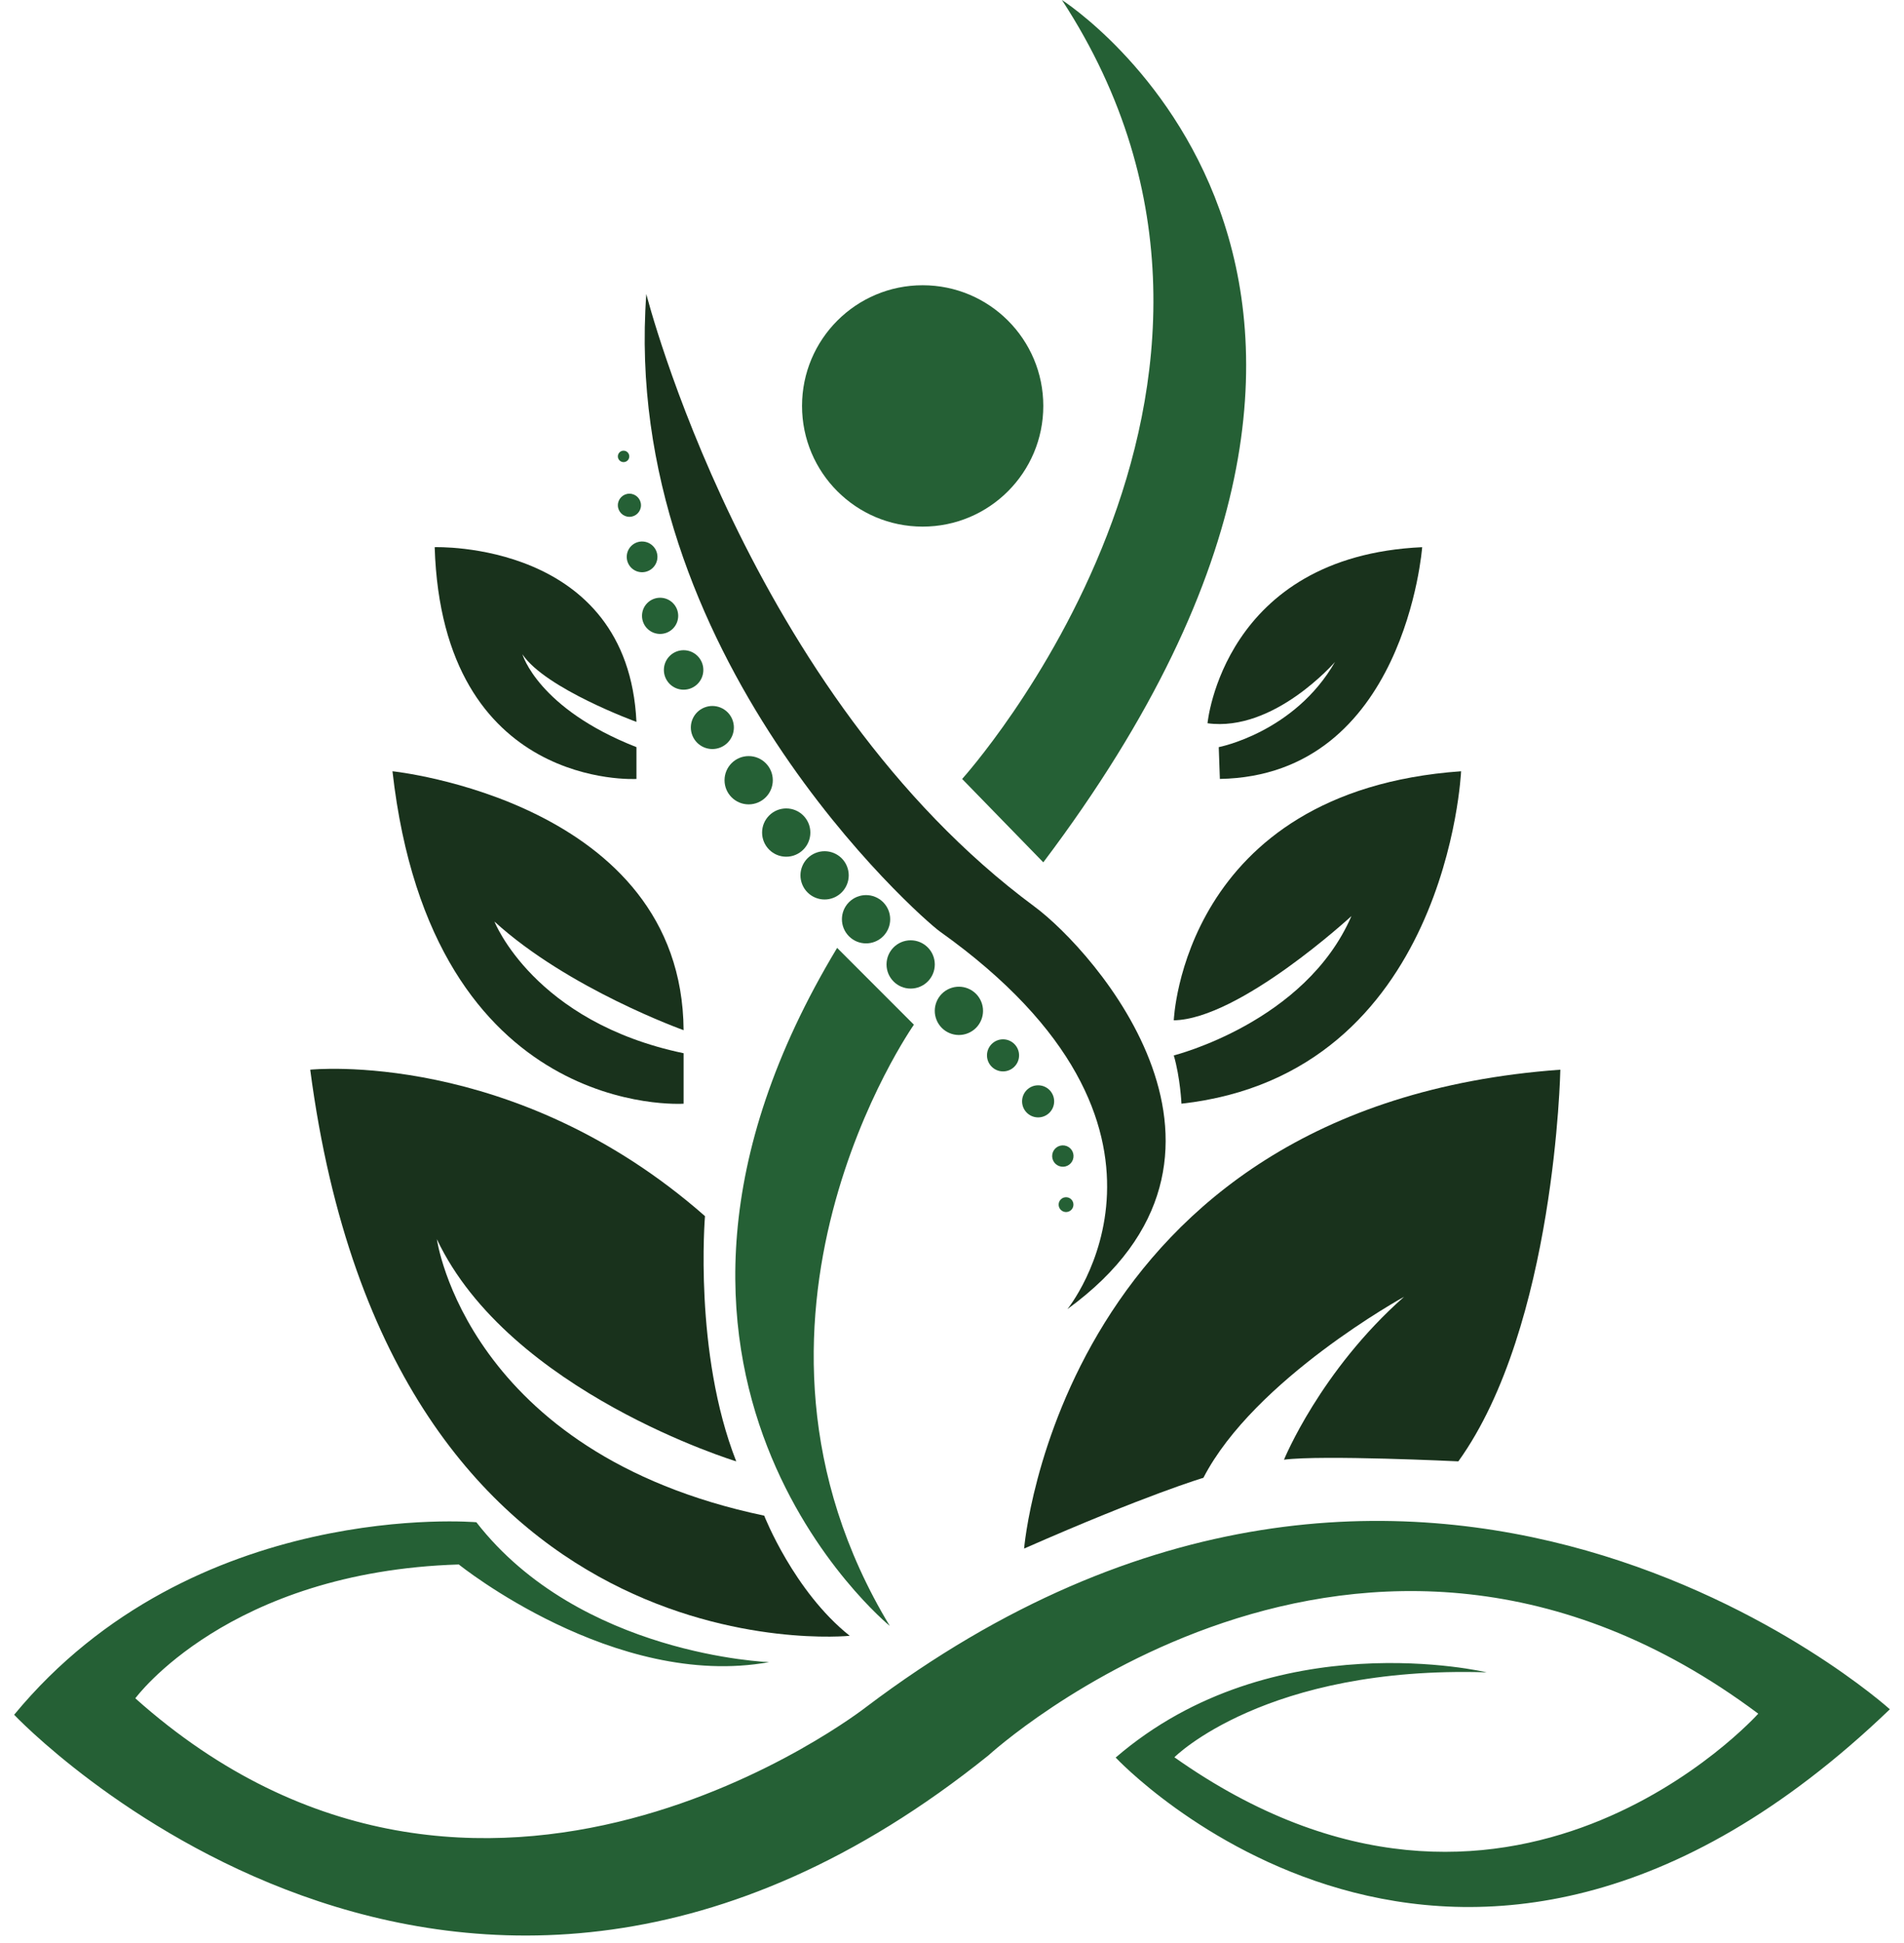 <svg width="101" height="103" viewBox="0 0 101 103" fill="none" xmlns="http://www.w3.org/2000/svg">
<path d="M54.325 82.107C54.325 82.107 56.244 58.635 82.77 56.716C82.77 56.716 82.508 70.328 77.36 77.483C77.36 77.483 70.118 77.133 68.111 77.395C68.111 77.395 70.031 72.684 74.481 68.757C74.481 68.757 66.54 73.12 63.836 78.355C63.836 78.355 60.869 79.228 54.325 82.107V82.107Z" fill="#001C04" fill-opacity="0.9"/>
<path d="M62.265 54.098C62.265 54.098 62.73 41.941 77.505 40.893C77.505 40.893 76.807 56.948 62.672 58.519C62.672 58.519 62.609 57.138 62.265 55.959C62.265 55.959 69.245 54.215 71.688 48.572C71.688 48.572 65.755 54.04 62.265 54.098Z" fill="#001C04" fill-opacity="0.9"/>
<path d="M64.054 38.349C64.054 38.349 64.883 29.492 75.441 29.012C75.441 29.012 74.539 41.126 64.709 41.3L64.65 39.614C64.65 39.614 68.664 38.843 70.816 35.098C70.816 35.098 67.588 38.828 64.054 38.348L64.054 38.349Z" fill="#001C04" fill-opacity="0.9"/>
<path d="M16.456 56.716C16.456 56.716 27.275 55.582 37.397 64.481C37.397 64.481 36.787 71.723 39.055 77.483C39.055 77.483 27.014 73.818 23.174 65.703C23.174 65.703 24.745 77.047 40.538 80.362C40.538 80.362 42.109 84.376 45.075 86.732C45.075 86.732 20.731 89.233 16.456 56.716H16.456Z" fill="#001C04" fill-opacity="0.9"/>
<path d="M20.819 40.893C20.819 40.893 36.176 42.493 36.263 54.621C36.263 54.621 30.155 52.44 26.229 48.863C26.229 48.863 28.323 54.186 36.263 55.843V58.519C36.263 58.519 22.913 59.45 20.819 40.893V40.893Z" fill="#001C04" fill-opacity="0.9"/>
<path d="M23.058 29.012C23.058 29.012 33.309 28.646 33.761 38.276C33.761 38.276 28.933 36.517 27.712 34.691C27.712 34.691 28.541 37.568 33.761 39.614V41.301C33.761 41.301 23.465 41.911 23.058 29.012V29.012Z" fill="#001C04" fill-opacity="0.9"/>
<path d="M48.944 27.922C52.478 27.922 55.343 25.057 55.343 21.523C55.343 17.989 52.478 15.124 48.944 15.124C45.41 15.124 42.545 17.989 42.545 21.523C42.545 25.057 45.41 27.922 48.944 27.922Z" fill="#256035"/>
<path d="M56.332 -1.52588e-05C56.332 -1.52588e-05 78.964 14.422 55.343 45.722L51.038 41.301C51.038 41.301 69.769 20.592 56.332 -1.52588e-05V-1.52588e-05Z" fill="#256035"/>
<path d="M44.407 50.259L48.479 54.331C48.479 54.331 37.426 70.037 47.199 86.208C47.199 86.208 30.794 72.829 44.406 50.259H44.407Z" fill="#256035"/>
<path d="M34.285 15.59C34.285 15.59 39.655 36.815 54.874 48.067C58.014 50.388 67.787 61.291 56.622 69.411C56.622 69.411 64.476 59.794 49.853 49.386C48.84 48.665 32.889 34.669 34.285 15.59H34.285Z" fill="#001C04" fill-opacity="0.9"/>
<path d="M56.55 64.264C56.766 64.264 56.942 64.088 56.942 63.871C56.942 63.654 56.766 63.478 56.55 63.478C56.333 63.478 56.157 63.654 56.157 63.871C56.157 64.088 56.333 64.264 56.55 64.264Z" fill="#256035"/>
<path d="M56.939 61.387C56.99 61.078 56.78 60.786 56.471 60.736C56.161 60.686 55.87 60.896 55.82 61.205C55.77 61.514 55.98 61.805 56.289 61.855C56.598 61.906 56.889 61.696 56.939 61.387Z" fill="#256035"/>
<path d="M55.069 59.246C55.539 59.246 55.919 58.865 55.919 58.395C55.919 57.925 55.539 57.544 55.069 57.544C54.599 57.544 54.218 57.925 54.218 58.395C54.218 58.865 54.599 59.246 55.069 59.246Z" fill="#256035"/>
<path d="M53.207 56.807C53.677 56.807 54.058 56.426 54.058 55.957C54.058 55.487 53.677 55.106 53.207 55.106C52.737 55.106 52.356 55.487 52.356 55.957C52.356 56.426 52.737 56.807 53.207 56.807Z" fill="#256035"/>
<path d="M51.356 54.779C52.009 54.509 52.319 53.76 52.049 53.107C51.778 52.454 51.029 52.144 50.376 52.414C49.723 52.685 49.413 53.434 49.684 54.087C49.954 54.74 50.703 55.05 51.356 54.779Z" fill="#256035"/>
<path d="M46.846 49.644C47.346 49.144 47.346 48.334 46.846 47.834C46.346 47.334 45.536 47.334 45.036 47.834C44.536 48.334 44.536 49.144 45.036 49.644C45.536 50.144 46.346 50.144 46.846 49.644Z" fill="#256035"/>
<path d="M44.231 47.595C44.885 47.324 45.195 46.575 44.924 45.922C44.654 45.269 43.905 44.959 43.252 45.23C42.599 45.5 42.289 46.249 42.559 46.902C42.83 47.555 43.578 47.865 44.231 47.595Z" fill="#256035"/>
<path d="M38.225 39.628C38.807 39.387 39.084 38.719 38.843 38.136C38.602 37.554 37.934 37.278 37.351 37.519C36.769 37.76 36.492 38.428 36.734 39.01C36.975 39.593 37.643 39.869 38.225 39.628Z" fill="#256035"/>
<path d="M39.714 42.649C40.421 42.649 40.994 42.076 40.994 41.369C40.994 40.662 40.421 40.089 39.714 40.089C39.007 40.089 38.434 40.662 38.434 41.369C38.434 42.076 39.007 42.649 39.714 42.649Z" fill="#256035"/>
<path d="M41.706 45.424C42.413 45.424 42.986 44.851 42.986 44.144C42.986 43.437 42.413 42.864 41.706 42.864C40.999 42.864 40.426 43.437 40.426 44.144C40.426 44.851 40.999 45.424 41.706 45.424Z" fill="#256035"/>
<path d="M48.307 52.416C49.014 52.416 49.587 51.843 49.587 51.136C49.587 50.43 49.014 49.856 48.307 49.856C47.6 49.856 47.027 50.43 47.027 51.136C47.027 51.843 47.6 52.416 48.307 52.416Z" fill="#256035"/>
<path d="M36.263 36.569C36.841 36.569 37.31 36.1 37.31 35.522C37.31 34.944 36.841 34.475 36.263 34.475C35.685 34.475 35.216 34.944 35.216 35.522C35.216 36.1 35.685 36.569 36.263 36.569Z" fill="#256035"/>
<path d="M35.695 33.331C36.07 32.956 36.07 32.348 35.695 31.974C35.32 31.599 34.712 31.599 34.337 31.974C33.963 32.348 33.963 32.956 34.337 33.331C34.712 33.706 35.32 33.706 35.695 33.331Z" fill="#256035"/>
<path d="M34.864 29.656C34.936 29.212 34.635 28.794 34.191 28.722C33.746 28.65 33.328 28.951 33.256 29.395C33.184 29.839 33.486 30.258 33.929 30.33C34.374 30.402 34.792 30.1 34.864 29.656Z" fill="#256035"/>
<path d="M33.389 27.403C33.727 27.403 34.002 27.128 34.002 26.79C34.002 26.451 33.727 26.176 33.389 26.176C33.05 26.176 32.775 26.451 32.775 26.79C32.775 27.128 33.05 27.403 33.389 27.403Z" fill="#256035"/>
<path d="M33.381 24.199C33.381 24.366 33.246 24.502 33.078 24.502C32.91 24.502 32.775 24.366 32.775 24.199C32.775 24.031 32.91 23.896 33.078 23.896C33.246 23.896 33.381 24.031 33.381 24.199Z" fill="#256035"/>
<path d="M40.8 88.128C40.8 88.128 30.766 87.778 25.269 80.711C25.269 80.711 10.261 79.402 0.75 90.919C0.75 90.919 24.222 115.758 52.434 93.072C52.434 93.072 72.096 75.039 93.269 90.861C93.269 90.861 79.989 105.674 62.297 93.172C62.297 93.172 67.134 88.307 78.862 88.669C78.862 88.669 67.558 85.975 59.182 93.188C59.182 93.188 77.331 112.617 100.25 90.628C100.25 90.628 75.441 68.233 45.941 90.512C45.941 90.512 25.56 106.451 7.178 90.047C7.178 90.047 12.093 83.328 24.338 82.95C24.338 82.95 32.598 89.611 40.8 88.128Z" fill="#256035"/>
</svg>
